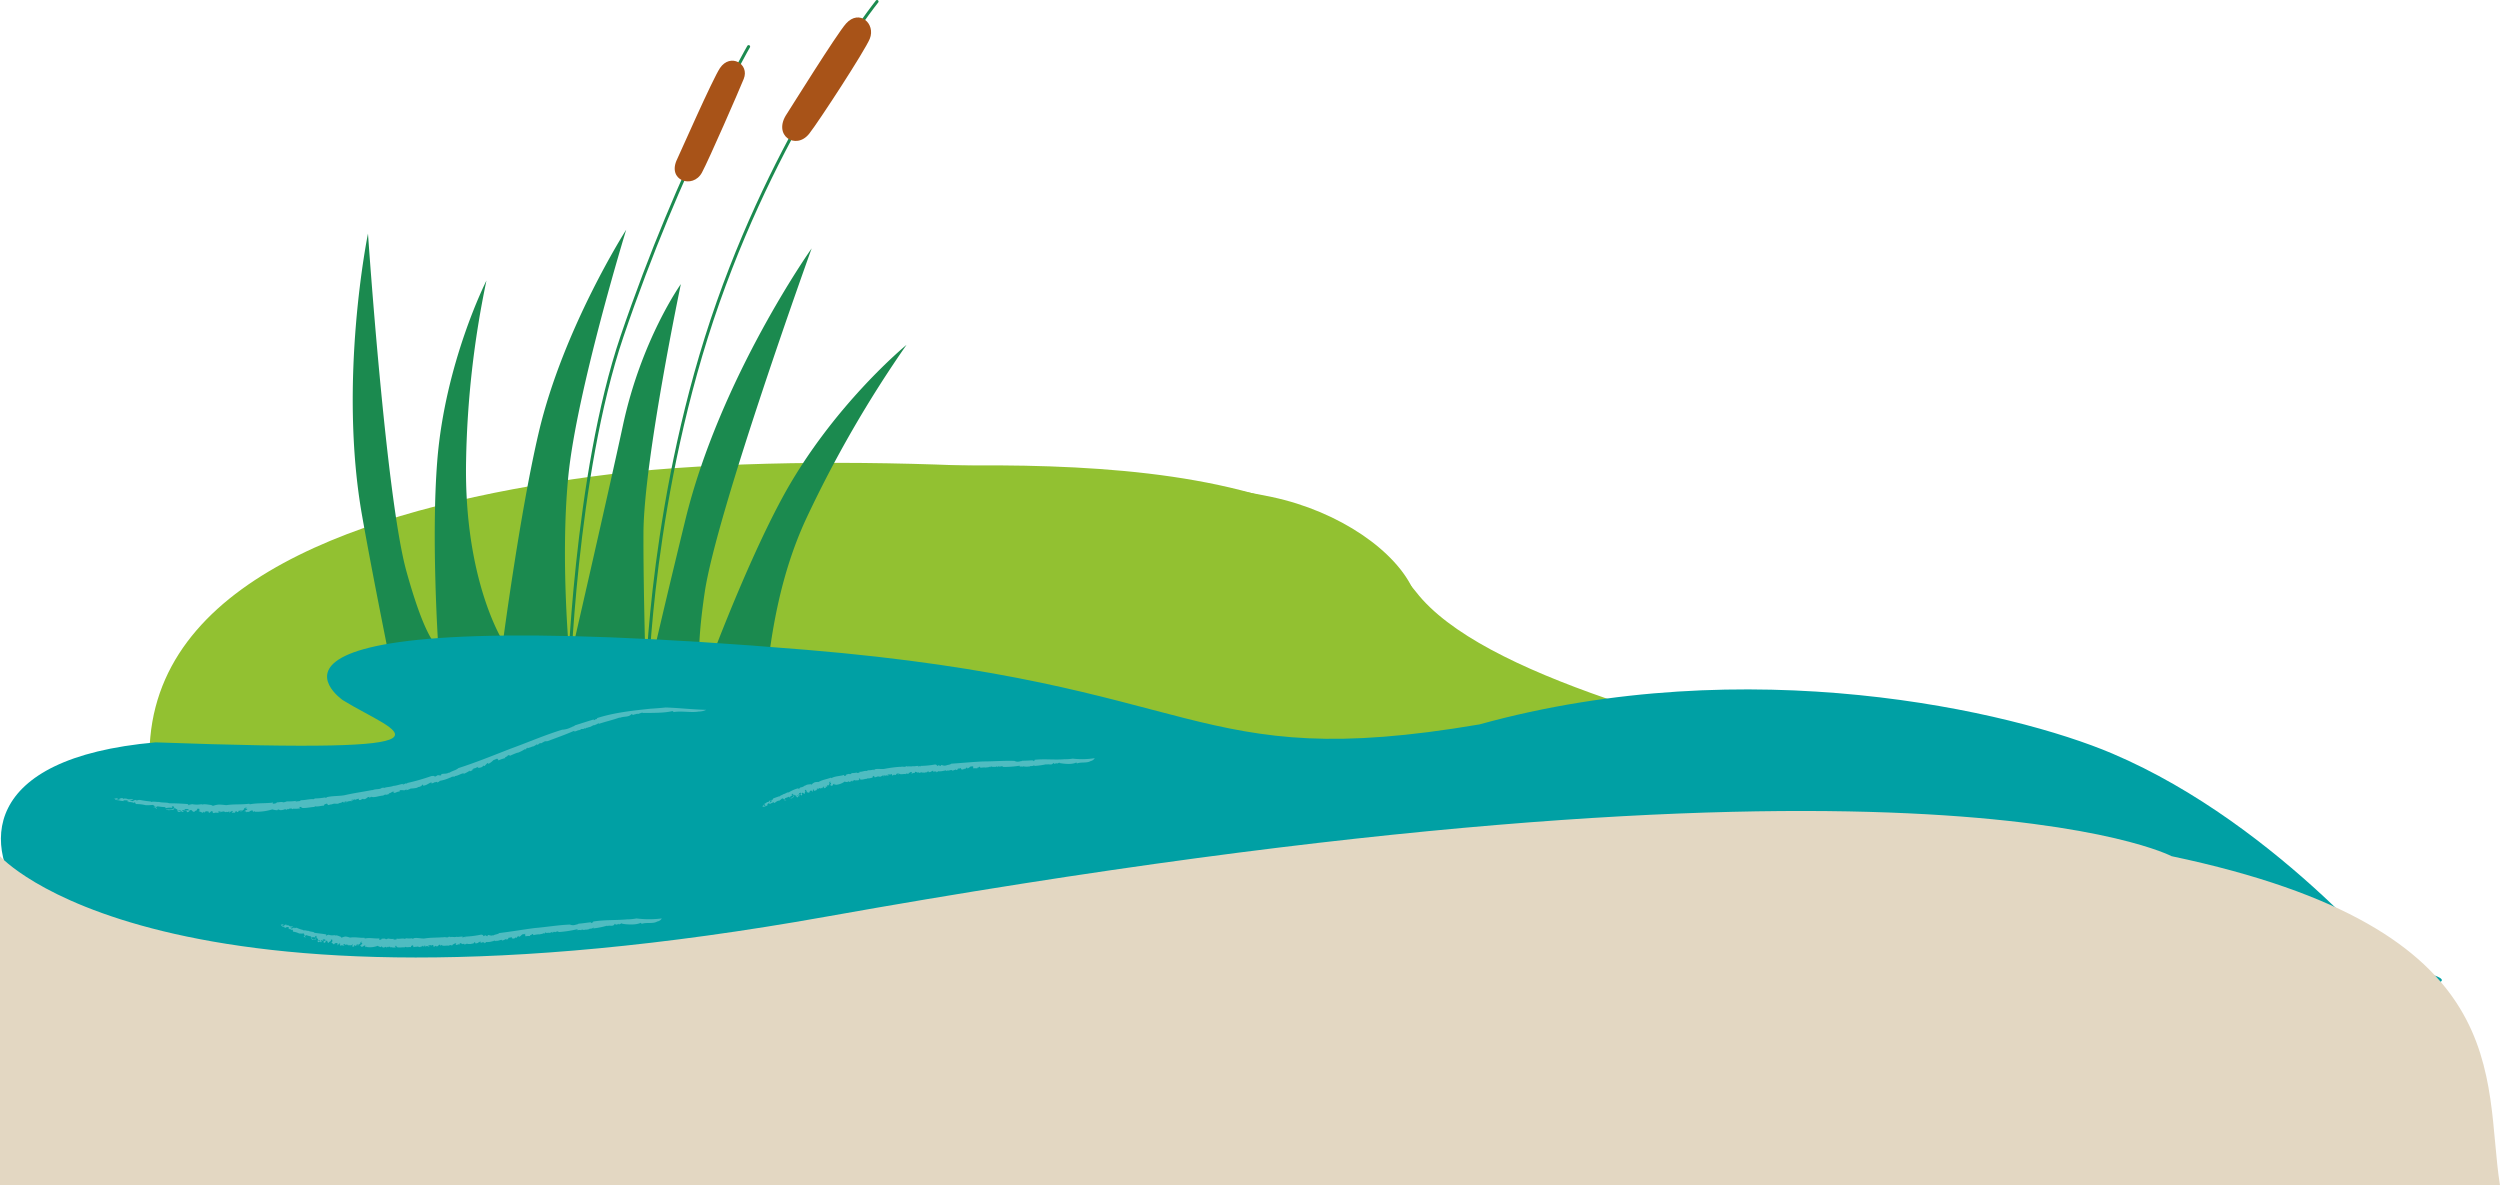 <svg xmlns="http://www.w3.org/2000/svg" viewBox="0 0 948 449.51"><defs><style>.cls-1{fill:#92c131;}.cls-2{fill:none;stroke:#1b8a4f;stroke-linecap:round;stroke-width:1.14px;}.cls-3{fill:#a85318;}.cls-4{fill:#1b8a4f;}.cls-5{fill:#00a0a4;}.cls-5,.cls-7{fill-rule:evenodd;}.cls-6{fill:#4fbcc1;}.cls-7{fill:#e3d7c2;}</style></defs><title>piso</title><g id="Layer_2" data-name="Layer 2"><g id="Layer_1-2" data-name="Layer 1"><path class="cls-1" d="M852.48,348.91C870,309.36,586,287.51,537,224.51s-182.37-46.37-265.58-45.23S246.71,260.64,139,264.05s-67,47.81,5.6,60.35S402.47,352,521.05,348.19,835,388.45,852.48,348.91Z"/><path class="cls-1" d="M57,279.52c-5.85,63,63.59,98.84,115,112.3S368.17,356.32,424,350.5s1.64-81.45,73.53-91.26,36.07-59.91-15.21-70.77-178.86-18.55-258-7.75S62.86,216.57,57,279.52Z"/><path class="cls-2" d="M215.6,260.28s2.35-80.1,20.28-132.77c22.06-64.83,48-109.84,48-109.84"/><path class="cls-3" d="M256.81,60.27c.75-1.52,13.44-30.36,16.2-34.46,3.93-5.84,11.35-1.6,9,4.14-1.71,4.25-13.2,30.6-15.84,35.5C262.76,71.8,252.72,68.52,256.81,60.27Z"/><path class="cls-2" d="M245.3,259.05s1.51-72.37,27.05-144.58C296.91,45.06,332.58.57,332.58.57"/><path class="cls-3" d="M298.38,43.16c1-1.5,18.89-30.27,22.44-34.23,5.06-5.62,11.32.07,9,5.78-1.87,4.55-19.24,31.23-22.94,35.95C301.79,57.15,292.79,51.34,298.38,43.16Z"/><path class="cls-4" d="M307.78,94.19s-34.8,49.09-47.93,103.1c-4.54,18.65-10.9,45-14.83,63,14.46-.43,30.37-2,45.51-2,1.89-18.83,5.56-40.78,15.07-61.37a447.93,447.93,0,0,1,38.15-66.15s-28.53,23.39-47.44,58.62c-14.91,27.77-29.56,68.26-29.56,68.26s-4-2.49.45-32.88S307.78,94.19,307.78,94.19Z"/><path class="cls-4" d="M151,266.16c29.63-2.66,60.89-4.88,94-5.88-.49-17.45-1.07-42-1-58.17.11-27.28,14.18-94.38,14.18-94.38s-15,21-22,53.73c-5,23.35-20.1,89.08-20.1,89.08s-3.75-37.79-.57-70,21.94-93.42,21.94-93.42-23.86,37.35-33.13,76.74c-7.07,30-13.58,79.31-13.58,79.31s-14.87-23.06-14-68.44a363.14,363.14,0,0,1,7.72-68.33s-15.75,31-18.67,68.6c-2.32,29.63.41,70.13.41,70.13s-4.37-.65-12.1-28.55-14.56-128-14.56-128-11.39,55.57-2.2,107.17C141.18,217.63,147.9,250.8,151,266.16Z"/><path class="cls-5" d="M130,265.5s-56.17-38.42,175.76-19.09C458,259.09,451,293.41,561,274.7c102-28.23,202-5.11,240,11.05,64,27.22,112,87.76,112,87.76,27.5,0,6-6.95-16-6.95s-41.22,4.38-203.5-4.55C563.84,349,556,349.89,438.21,349.89,316.5,361.51,373,403.13,153,403.13,65,392.92,26.79,364,10,342.74S-8,287.45,59,281.5C183.29,286,150.47,278.18,130,265.5Z"/><path class="cls-6" d="M413.59,288.58c-1.44.9-3.56.29-5.18.92-.2.05,0-.44-.42-.29-1.58.72-4.19.49-6.21.14l.11-.12c-.39-.07-.82.35-1.22.32,0-.08.12-.12,0-.22-.08.25-.72.15-.88.34-.16-.09-.16-.27-.37-.38l-.21.29c-.6.68-1.56,0-2.41.39,0-.07.12-.12.05-.18a28.62,28.62,0,0,1-4.7.66c.06-.1.11-.28,0-.38-.06.29-.54.38-1,.46-.21-.29-.71.3-1.21.14l0-.07c-.35.33-.55-.16-.83.23l-.24-.23c-.14.42-.54-.21-.83,0v.09c-.28.11-.44-.1-.7,0l0-.05c-.61.13-1-.1-.95.23-.23-.26.59-.14.24-.51a37.21,37.21,0,0,1-6.15.46c-.24-.13-.39-.16-.44-.28-.2.06-.77.08-.95.25.07,0-.14-.16-.25-.18-.38-.11-.39.37-.81.24.16-.09.21-.19.15-.32a2.91,2.91,0,0,1-1.21.33c.06-.06.16-.09.14-.2-.44.3-.82,0-1.21.16l.14-.2c-.64-.21-.17.4-.73.28.13-.06.08-.13.1-.21-.5.36-1.33.26-1.84.4l0-.08a10.83,10.83,0,0,0-1.75.14c-.23-.08.05-.46-.53-.37,0,.37-1,.18-.63.6a5.37,5.37,0,0,0-1.64,0c.22-.15-.26-.45.15-.5l-.33-.22c0-.15.33,0,.22-.14a5.08,5.08,0,0,1-1,.13c-.38.25-.71.69-1.34.76.29-.15-.19-.41,0-.49l-.84.75c-.21,0-.06-.3-.36-.18,0,.1-.11.16-.2.25s-.86.13-1-.24c-.1-.14.34-.09.1-.21s-.4.14-.78.17v-.05c-.26,0-.74.19-.46.38.18,0-.08-.22.19-.13a1.46,1.46,0,0,1-1,.33c.13-.07.11-.16.15-.28a5.41,5.41,0,0,1-1.62.58c0,.18.2-.33.29-.24-.76-.22-1.51.4-2.15.07.1,0,.07.25.06.21-.36,0-.36-.27-.58-.16,0-.16-.29.06-.53.11s-.07-.06.14-.09a5.57,5.57,0,0,1-2.43.26c0,.1-.45.4-.62.4l0-.24c-.17-.13-.59.05-.64-.15-.36.31,1.44-.32.94-.07-.15-.19-.69.41-.6.08-.35,0-.68.31-1,.11.1,0,.26-.34,0-.3-.5.06-.13.11-.54.22l-.25.11c0,.23-.46,0-.25.24-.08-.19-.73.15-.7-.23l.05-.29c-.22,0-.33.33-.49.47l-.09-.13c0,.46-.53,0-.75.35-.47-.12-1.17.06-1.41-.22a1.77,1.77,0,0,1-1.05.28c.07-.06.18-.07.2-.17-.26-.11-.32,0-.54.1.05-.07-.53-.23-.82-.37-.34.16-.19.4-.21.55-.36-.42-1,.37-1.4,0,.12-.07.49-.27.19-.35-.37-.43-.61.38-1.15.2l.17.36c-.25-.21-.73.27-.72-.11-.16.14-.62-.08-.52.28-.88-.24-2,.34-2.63-.26-.11.06-.42,0-.34.21s.26-.16.35,0a.15.15,0,0,0-.12.17c-.27-.06-.48-.06-.27-.39-.61-.17-.52.68-1.28.61,0-.15,0-.2-.26-.15l-.38.3c-.49,0-.32-.32-.36-.56-.25.07-.57.09-.66.3l-.35-.28c.26.2-.19.17-.3.24l.11-.07c-.06-.11-.35,0-.49,0,.06.15.37.18.54.21-.11.13-.32.12-.47.27,0-.25-.44-.12-.65-.13s-.23.24-.3.24-.38,0-.23-.17.2.1.31,0c-.17-.08-.18-.31-.48-.11s.14.48-.34.37c.11-.08.11-.18.19-.27l-.45-.08,0,.22c-.07-.05,0-.07-.06-.1-.09.25-.64.15-.69.42-.21,0-.48-.11-.69-.11l0,0a.82.82,0,0,0-.78.19v-.05a.89.89,0,0,0-.6.23c-.37-.12-.26-.83-.6-.5-.35.06-.47.5-.31.62-.65-.06-1.3.41-1.94.14-.07.1,0,.16-.18.23-.94,0-1.88.55-2.71.21.25-.13,0-.22-.06-.35-.18.23-.31-.17-.32.18s.07.3.34.34a3.17,3.17,0,0,1-1.7.17c.17.06.07.15,0,.23,0-.34-.45-.32-.72-.14v.2l-.24-.16c-.1.09,0,.44-.37.31L323,296c-.27.22-.65.58-1,.48l-.35-.23c-.14.06-.34.27-.06.31-.62-.05-1,0-1.25-.22a6.65,6.65,0,0,1-3.44,1.27v-.15c-.35-.08-.09.28-.33.22.06-.16-.32-.25-.13-.47-.49,0-.49.39-.75.53,0,.2.19-.18.21.08,0,.07-.65,0-.63.3-.15-.08-.13-.31-.1-.45l-.22.2c-.43-.25.56-.78.08-1.11l-.24.11c-.33-.24.55-.5-.11-.45-.23.21-.33.68,0,.75-.54.22,0,.75-.65.87-.22-.12.47-.16.28-.36-.36-.16-.53.27-.8.25.32,0,.18.39,0,.49-.35-.06.11-.33-.33-.25,0,.19-.37.41,0,.44,0,.41-.48,0-.62.35-.23-.23.23-.71-.29-.73.16.23-.46.49-.08.8a.28.28,0,0,1-.22-.41c-.32-.09-.48.62-.75.15v.28c-.11-.06-.26-.1-.44-.21-.24.05-.62.54-.75.15-.06.06-.6.17-.29.39s.31-.29.63,0c-.35-.23-.46.16-.62.31l-.09-.14c-.09.08-.37.12-.38.29.05-.11,0-.19-.13-.21l0,.26c-.4.26-.26-.36-.67-.16l.26-.28c-.06.06-.29-.1-.47,0,0,.23-.05.52-.06.71-.21.17-.21-.19-.36.1L308,300c0-.09-.35-.28-.68-.16s-.38.53,0,.54c-.16.06-.45,0-.38-.19-.34.19.14.21-.13.44-.19-.1-.68-.16-1-.28l.19-.45-.23.07c.17-.37-.24-.16-.2-.5a.72.72,0,0,0-.44.29c.66.31-.23.79.1,1.17-.56.31-.85-.9-1.19,0,.16.08,0,.49.33.25-.4.07-.06.5-.59.47.25-.28-.56-.31-.19-.71,0,.14.32,0,.38,0-.23-.11-.16-.43-.56-.3-.22.12-.55.23-.4.43s.35-.14.32.16c-.44.23-.69-.11-.68.38a.41.41,0,0,1,.55.25l-.3.21v-.17c-.61.06,0,.34-.59.47l-.4-.23c0-.33.84-.13.53-.55-.36.1-.38.34-.75.37l.2-.19c-.13,0-.54-.49-.86,0-.18.23,0,.18.09.35-.52.27-.6.5-.93.67-.1-.35-.63.22-.42-.25.28.11,1-.23,1.09-.62-.39-.29.46-.11.38-.55-.44.17-.61-.21-.81-.42-.13,0-.2.18-.25.24.07.25.22.18.36.42a1.66,1.66,0,0,0-1.08.79c-.23,0-.3-.29-.11-.39a7.8,7.8,0,0,1-1.79.69c.57.22-.57.34-.15.54.35,0,.75.12.68.35-.2,0-.09-.16-.21-.21-.12.3-.55-.17-.6.24.46-.33-.16-.49-.23-.81-.29.31-.1-.21-.49-.05a5.49,5.49,0,0,1-1.08.87c-.72-.08-1.33.6-1.77.85-.33,0-.38-.42-.68-.34s.45.23-.1.32v-.09c-.09.15-1,.23-.79.74l-.1-.41c-.11,0-.13.13-.17.2-.08-.11-.25-.15-.16-.3-.44-.08-.56.34-.86.51l.34.1c-.4.42-.89.41-1.34.73l-.13-.2-.21.28a.25.25,0,0,0-.47,0l.43-.87c.3,0-.06.36.21.47s.66-.19.6-.41c-.19.07-.17.12-.26.26-.26-.24,0-.37,0-.61-.09.05-.28.05-.24.14.09-.22.26-.34.56-.51-.13.21.23.11.21.23-.15-.25.1-.48.52-.61.47.14.59-.54,1.09-.7a1.4,1.4,0,0,1-.31.88c.36,0,.3-.16.66-.18a1.09,1.09,0,0,1,.21-.88l.14.17c.27-.26.09-.53.54-.7.77-.29,1.58-.56,2.16-.79l.13.18c.08-.53,1-.58,1.31-.93.84-.12,1.5-.84,2.06-.67a13.48,13.48,0,0,1,3.74-1.61l-.1.36c.15-.29.24.11.46,0-.39-.13.2-.4.3-.63a3.12,3.12,0,0,0,1.88-.85l.1.19c.4-.55,1.21-.43,1.93-.6.11.06.31.21.51.11.25-.44.47-.45,1-.79a6.28,6.28,0,0,1,1.58-.17c1.4-.84,3.09-1,4.63-1.62l.19.2c1.43-.86,3.54-.74,4.83-1.26l0,.43c.46,0,.94-.29.76-.56.46,0,1-.4,1.38-.12.46,0,.49-.29.84-.42a7.47,7.47,0,0,0,2.05-.27h-.21a.17.17,0,0,0,.17.27c.29-.16,1.17-.05.75-.5,1,.15,2-.53,3-.27-.1-.13.12-.18.19-.28a8,8,0,0,0,2.24-.28c.13.05-.16.25.16.23s0-.18.19-.29c1.23-.4,2.62,0,3.76-.21a47.28,47.28,0,0,1,6.15-.79v.1c.62-.43,1.59.27,2.06-.34.17.09.6,0,.51.2.5-.31,1.5.13,2.22-.27l-.19.07c.79.16,1.44-.19,2.27-.06-.08.05-.23.1-.24.2.33.17.7-.48.92,0,.18,0,.11-.25,0-.23a33.58,33.58,0,0,0,5.5-.54c1.34.22.14.81,1.16.4.09.08.05-.19.07-.09.39-.15.66.5.93.23-.13-.29.18-.18.17-.36.82.15,1,.42,1.62.17l0,.15c.72-.47,1.6-.27,2.2-.8,4.12-.27,8.06-.67,12.08-.85,4,0,7.85-.35,11.88-.21a2.53,2.53,0,0,0,2,.17c0,.07-.1.09,0,.15,0-.34.73-.06.81-.38,1.49,0,2.85-.11,4.38-.17-.24.05-.35.33-.06.29l.29-.22,0,.1c.19-.06.4-.23.19-.34,3.81-.44,7.62.1,11.35-.23a15.85,15.85,0,0,0,3.11-.23,30,30,0,0,0,8.36-.18A2.26,2.26,0,0,1,413.59,288.58Z"/><path class="cls-6" d="M249.24,349.43c-1.67,1-4,.22-5.9.89-.23.05,0-.48-.48-.34-1.78.81-4.72.66-7,.3l.12-.15c-.43-.06-.91.43-1.37.4,0-.09.14-.13,0-.25-.08.28-.81.2-1,.41-.2-.09-.2-.31-.45-.41l-.22.33c-.62.81-1.76.13-2.7.6,0-.07.13-.15,0-.2a31.67,31.67,0,0,1-5.25,1.05.39.39,0,0,0,0-.44c0,.34-.58.46-1,.58-.26-.31-.76.39-1.34.26l0-.07c-.36.39-.62-.14-.9.31l-.3-.24c-.11.5-.63-.18-.93.09l0,.11c-.3.14-.5-.07-.78,0l0-.05c-.68.19-1.11,0-1.05.34-.29-.27.65-.21.21-.59a44.35,44.35,0,0,1-6.88,1.07c-.28-.12-.45-.14-.53-.28-.22.1-.85.17-1,.38.08,0-.17-.17-.29-.18-.44-.1-.39.45-.88.34.16-.12.22-.24.13-.37a3.18,3.18,0,0,1-1.32.48c.06-.07.16-.12.13-.23-.46.38-.94,0-1.35.29l.14-.23c-.75-.17-.14.47-.79.38.13-.08.07-.16.08-.25-.52.45-1.47.42-2,.61v-.08a10.66,10.66,0,0,0-2,.31c-.27-.08,0-.53-.65-.38.09.43-1.09.3-.63.74a5.93,5.93,0,0,0-1.85.11c.24-.18-.35-.48.11-.57l-.39-.23c0-.18.37,0,.23-.19a5.15,5.15,0,0,1-1.11.24c-.4.31-.72.84-1.43,1,.31-.2-.25-.45,0-.54l-.87.92c-.24.05-.11-.33-.43-.18,0,.11-.1.19-.19.29s-1,.21-1.13-.21c-.13-.15.38-.12.1-.25-.44.05-.44.19-.87.25l0-.06c-.29,0-.81.26-.47.46.2,0-.11-.25.2-.15a1.57,1.57,0,0,1-1.1.43c.14-.07.11-.19.15-.31a6.25,6.25,0,0,1-1.78.76c0,.2.2-.39.31-.29-.88-.19-1.68.57-2.43.23.11-.05.1.27.09.22-.41,0-.42-.28-.68-.14-.05-.17-.33.08-.59.17s-.08-.08.15-.13a5.68,5.68,0,0,1-2.74.41c0,.12-.49.46-.69.47l0-.28c-.2-.14-.67.08-.73-.14-.39.35,1.62-.41,1.07-.11-.17-.21-.77.49-.68.12-.41,0-.76.37-1.17.16.12,0,.29-.4,0-.35-.56.1-.14.14-.6.27l-.28.13c0,.26-.52,0-.27.27-.09-.2-.82.2-.82-.22l0-.35c-.25.05-.37.39-.54.56l-.1-.15c0,.52-.6,0-.85.42-.53-.13-1.33.1-1.6-.2a1.86,1.86,0,0,1-1.2.32c.09-.05.21-.08.22-.18-.31-.14-.36,0-.61.1,0-.07-.61-.26-.94-.42-.38.17-.22.44-.24.61-.41-.49-1.1.4-1.59,0,.13-.08.55-.28.21-.39-.41-.48-.7.42-1.31.21l.17.41c-.28-.23-.84.31-.81-.13-.18.16-.71-.1-.61.31-1-.28-2.34.35-3-.34-.13.07-.47,0-.4.23.25.22.32-.18.41,0a.2.2,0,0,0-.16.19c-.3-.07-.54-.09-.28-.44-.69-.22-.65.72-1.51.59,0-.17,0-.23-.29-.2l-.46.31c-.55,0-.33-.37-.36-.66-.29.06-.65.06-.78.28l-.37-.35c.27.25-.23.18-.37.26l.13-.07c-.06-.12-.39,0-.56,0,0,.17.39.24.6.28-.15.14-.38.11-.57.27.05-.29-.49-.19-.73-.21s-.28.26-.36.26c0-.15-.44,0-.25-.23.09-.05.22.14.37,0-.18-.1-.18-.36-.54-.16s.1.55-.44.39c.13-.07.15-.19.26-.29l-.49-.14,0,.26c-.06-.07,0-.09-.05-.12-.14.27-.75.12-.85.42-.24,0-.52-.16-.77-.18l.05,0a1,1,0,0,0-.92.15V359a1.33,1.33,0,0,0-.73.19c-.41-.2-.15-1-.59-.65-.4,0-.62.47-.46.63-.73-.17-1.56.24-2.24-.16-.1.1,0,.17-.26.23-1.07-.1-2.28.3-3.11-.21.3-.1,0-.26,0-.4-.26.23-.29-.24-.4.15,0,.23,0,.34.3.44a3.73,3.73,0,0,1-2-.1c.18.11,0,.18-.1.24.06-.37-.41-.43-.77-.32l-.06.23L147,359c-.14.06-.17.46-.52.23l-.1-.24c-.37.17-.91.45-1.3.24l-.31-.34c-.18,0-.48.21-.18.32-.68-.23-1.12-.28-1.31-.57a8.24,8.24,0,0,1-4.33.46L139,359c-.35-.18-.22.29-.47.15.13-.15-.25-.37.07-.54-.51-.23-.71.22-1.07.26-.07.22.3-.11.2.16-.07.08-.71-.25-.83.08-.11-.15,0-.38.11-.51l-.34.13c-.34-.43,1-.61.62-1.13l-.3,0c-.24-.37.82-.32.1-.51-.34.13-.67.58-.41.77-.68,0-.4.76-1.13.66-.17-.22.59,0,.49-.28-.3-.3-.7.09-1,0,.31.15,0,.46-.24.51-.35-.2.28-.29-.23-.38-.11.19-.62.28-.22.45-.25.42-.52-.17-.86.14-.13-.33.64-.65.09-.87,0,.31-.77.33-.53.8-.21-.11-.19-.34,0-.51-.3-.21-.87.46-.88-.14l-.16.29a5.07,5.07,0,0,1-.34-.38c-.28,0-1,.32-.88-.14-.1,0-.74,0-.55.29.37.24.5-.18.65.27-.22-.38-.58,0-.84.08v-.19c-.15.06-.46,0-.58.17.12-.1.09-.22,0-.27l-.21.24c-.58,0,0-.49-.6-.5l.45-.13c-.09,0-.22-.25-.5-.21-.15.23-.39.48-.52.66-.34.05-.09-.29-.44-.1l.49-.22c.08-.08-.19-.45-.58-.51s-.77.32-.38.53c-.21,0-.46-.23-.26-.38-.49,0,0,.27-.43.35-.13-.19-.58-.5-.84-.79l.51-.34-.27-.05c.43-.27-.12-.28.14-.59a.9.9,0,0,0-.62.05c.42.64-.8.65-.76,1.17-.8,0-.18-1.29-1.15-.65.09.16-.37.48.14.4-.46-.13-.45.45-1,.15.47-.13-.31-.58.36-.78-.09.16.31.18.41.15-.15-.22.16-.49-.31-.58-.31,0-.71-.06-.72.21s.45,0,.19.3c-.61,0-.6-.45-1,0a.36.36,0,0,1,.33.52l-.46,0,.14-.18c-.65-.25-.3.32-1,.15l-.2-.44c.24-.27.93.31,1-.22-.43-.11-.65.16-1-.08l.33,0c-.15-.06-.1-.79-.82-.53-.36.08-.13.16-.2.36-.71-.11-1,0-1.43,0,.21-.36-.78-.23-.16-.5a1.39,1.39,0,0,0,1.51.2c-.12-.52.52.2.8-.22-.54-.14-.38-.59-.39-.9-.15-.06-.32,0-.43.06-.14.25,0,.3,0,.58a2.27,2.27,0,0,0-1.64,0,.25.25,0,0,1,.25-.41,9.35,9.35,0,0,1-2.17-.58c.29.56-.8-.09-.63.35.34.2.54.59.26.73-.22-.08.08-.18,0-.3-.38.16-.32-.5-.75-.19.71,0,.33-.5.58-.82-.55.07.11-.24-.36-.36a7.24,7.24,0,0,1-1.74,0,6.79,6.79,0,0,0-2.24-.67c-.22-.27.15-.59-.15-.76s.11.51-.37.14l.08-.05c-.21,0-.91-.62-1.33-.13l.36-.34c-.08-.08-.22,0-.34,0,.06-.13,0-.3.21-.33-.22-.4-.74-.2-1.13-.32l.13.32c-.74,0-1.06-.42-1.72-.55l.14-.22h-.45c.2-.19-.05-.45-.35-.34l1.26-.24c.19.23-.43.18-.39.47s.65.39.85.19c-.2-.1-.24-.06-.45,0,.09-.35.42-.23.69-.39-.12,0-.23-.19-.31-.09a1.63,1.63,0,0,1,.93.09c-.32,0,0,.25-.11.32.17-.28.57-.25,1,0,.17.46,1,.08,1.45.36a2.13,2.13,0,0,1-1.11.37c.27.27.37.12.64.39a1.64,1.64,0,0,1,1-.45l-.07.23c.45,0,.58-.31,1.06-.07a14.19,14.19,0,0,0,2.42.8l-.06.22c.56-.37,1.33.14,1.92.05.79.44,1.95.26,2.28.75,1.57.25,3,.34,4.58.66l-.36.29c.35-.2.14.22.44.22-.26-.32.48-.28.73-.45a3.68,3.68,0,0,0,2.34.13l0,.24c.73-.33,1.43.19,2.22.39.08.11.18.35.43.37a4,4,0,0,1,1.43-.43,6.78,6.78,0,0,1,1.68.42c1.86-.35,3.62.17,5.51.05l.1.29c1.86-.45,4,.15,5.59-.06l-.18.47c.48.16,1.11-.07,1-.41.47.17,1.22-.17,1.5.23.5.11.61-.18,1-.24a5.57,5.57,0,0,0,2.29.09l-.23,0c-.1.11-.13.31.11.34.35-.13,1.29.13.95-.43,1,.33,2.32-.26,3.3.19-.08-.15.17-.19.27-.29a8.42,8.42,0,0,0,2.49,0c.14.08-.21.26.14.28s0-.2.26-.28c1.42-.32,2.89.21,4.18.09,2.29-.39,4.69-.27,6.9-.47l0,.12c.71-.48,1.77.33,2.31-.35.19.09.67,0,.56.23.56-.34,1.67.18,2.49-.25l-.2.07c.88.2,1.61-.19,2.53,0-.09.06-.25.1-.27.22.38.19.78-.53,1,0,.2,0,.12-.29,0-.26a38.46,38.46,0,0,0,6.14-.77c1.52.19.2.9,1.31.4.12.09.05-.22.08-.11.43-.18.78.54,1.06.24-.17-.32.19-.2.18-.41.93.15,1.15.41,1.83.1l0,.18c.77-.58,1.78-.41,2.4-1,4.6-.54,9-1.33,13.46-1.9,4.46-.37,8.78-1.13,13.34-1.32a3,3,0,0,0,2.35,0c0,.07-.1.1,0,.16,0-.38.82-.13.87-.49,1.69-.11,3.2-.39,4.94-.57-.27.07-.37.39,0,.34l.31-.27.06.1c.21-.08.44-.29.19-.39,4.3-.75,8.68-.44,12.94-.85a18.27,18.27,0,0,0,3.56-.35,38.24,38.24,0,0,0,9.62,0A2.45,2.45,0,0,1,249.24,349.43Z"/><path class="cls-6" d="M264.93,269.82c-2.82.5-6.41-.31-9.44.19-.36,0,.08-.43-.72-.32-2.92.71-7.5.64-11.14.67l.2-.15c-.7,0-1.45.49-2.17.57,0-.08.2-.15,0-.23-.13.27-1.26.33-1.53.55-.3-.05-.32-.23-.7-.28l-.35.34c-1,.81-2.75.42-4.18,1.11.05-.08.2-.16.05-.19-2.34.88-5.37,1.56-8,2.45.08-.13.11-.32-.08-.38,0,.32-.85.58-1.52.87-.44-.18-1.12.62-2,.72l0-.08c-.49.48-1,.11-1.33.61l-.49-.1c-.1.49-1,.06-1.39.44l.05.07c-.43.25-.77.14-1.17.35l-.06,0c-1,.45-1.68.44-1.51.74-.48-.13.94-.45.22-.62-3.26,1.43-6.72,2.65-10.08,3.91-.44,0-.7.08-.84,0a8.81,8.81,0,0,0-1.46.79c.11-.05-.29-.07-.48,0-.67.11-.5.58-1.24.7.23-.19.27-.31.12-.39a7.91,7.91,0,0,1-1.86,1.05c.07-.1.23-.19.15-.27-.6.54-1.38.46-1.93.87l.15-.26c-1.14.18-.12.48-1.09.7.19-.14.08-.18.08-.26a16,16,0,0,1-2.88,1.48v-.09a28.91,28.91,0,0,0-2.83,1.18c-.41.06-.09-.47-1-.05.2.33-1.58.76-.81.94a14.64,14.64,0,0,0-2.73.93c.32-.27-.61-.28.07-.56l-.62,0c0-.17.56-.15.3-.27a12,12,0,0,1-1.61.71,6.55,6.55,0,0,1-2,1.46c.42-.32-.47-.29-.16-.47l-1.15,1.18c-.34.14-.2-.24-.66,0,.07.09-.12.22-.23.35s-1.42.58-1.72.28c-.23-.09.53-.26.09-.26-.64.22-.62.35-1.27.57l0-.05c-.45.09-1.2.56-.65.6.3-.09-.21-.17.28-.21a4.06,4.06,0,0,1-1.6.82c.2-.13.13-.22.18-.34a12.67,12.67,0,0,1-2.59,1.36c.06.17.25-.41.43-.37-1.36.15-2.47,1.11-3.65,1.09.16-.07.18.22.16.17-.62.17-.69-.09-1,.13-.11-.13-.49.2-.88.36-.16.17-.13,0,.22-.16a15.15,15.15,0,0,1-4.12,1.33c.07.09-.67.57-1,.65l0-.25c-.33-.06-1,.3-1.13.13-.55.45,2.41-.94,1.62-.49-.3-.12-1.09.7-1,.35-.61.18-1.1.61-1.77.55.18,0,.39-.44-.11-.29-.86.26-.2.17-.89.43l-.42.21c0,.23-.79.18-.38.34-.17-.16-1.23.44-1.26.06v-.32c-.37.12-.51.47-.77.67-.05,0-.17,0-.17-.1.09.46-.92.2-1.25.66a11.44,11.44,0,0,1-2.49.31,5.15,5.15,0,0,1-1.8.65c.12-.08.31-.13.32-.24-.48,0-.55.12-.94.29a7.87,7.87,0,0,0-1.49-.09c-.57.27-.28.46-.3.62-.69-.31-1.65.67-2.47.42.19-.11.83-.41.29-.4-.69-.31-1,.58-2,.57l.32.31c-.46-.13-1.27.5-1.29.11-.26.19-1.1.1-.9.43-1.57,0-3.58.93-4.66.45-.21.1-.76.14-.6.3.4.13.47-.23.63-.13-.19.05-.21.16-.22.21-.49,0-.86,0-.5-.33-1.09,0-.91.8-2.27.9,0-.16-.08-.2-.46-.11l-.71.39c-.87.1-.56-.25-.63-.5-.46.12-1,.2-1.18.42l-.63-.23c.46.16-.35.22-.55.31l.2-.09c-.1-.09-.62.06-.88.13.1.14.65.12,1,.12-.21.14-.58.18-.86.36,0-.26-.79-.05-1.15,0s-.43.3-.55.31-.69.08-.4-.15c.13-.06.35.08.57-.06-.3-.05-.31-.28-.86,0-.4.18.21.47-.65.43.21-.09.22-.2.38-.31l-.8,0,0,.23c-.12,0,0-.07-.1-.1-.19.27-1.16.25-1.29.53a8.27,8.27,0,0,1-1.22,0l.07,0a2.43,2.43,0,0,0-1.41.3v-.06a3.57,3.57,0,0,0-1.12.29c-.66-.09-.35-.82-1-.45-.62.09-.93.54-.65.65-1.16,0-2.41.49-3.52.26-.15.11,0,.15-.37.25-1.69.1-3.52.6-4.92.29.48-.14,0-.23,0-.36-.38.24-.51-.17-.61.19.07.2,0,.31.52.35a10.44,10.44,0,0,1-3.1.17c.29.07.08.14-.13.23,0-.34-.71-.32-1.26-.17l-.07.2-.38-.18c-.21.08-.2.44-.77.28a.37.37,0,0,0-.19-.2,4.15,4.15,0,0,1-2,.4l-.54-.26c-.27.05-.7.25-.22.3a6.55,6.55,0,0,1-2.15-.32,20.44,20.44,0,0,1-6.67.89l.06-.15c-.59-.12-.29.26-.7.18.19-.15-.46-.29,0-.49-.84-.13-1.06.3-1.6.38-.08.2.43-.14.34.12-.09.07-1.16-.12-1.28.18-.21-.11-.06-.33,0-.46l-.51.16c-.63-.33,1.4-.66.73-1.08l-.47.07c-.45-.3,1.22-.39,0-.46-.5.16-.92.61-.47.72-1.06.11-.47.73-1.62.73-.31-.17.91-.06.69-.3-.54-.22-1.07.14-1.55.06.54.11.09.42-.25.47-.59-.14.37-.28-.46-.31-.13.17-.89.3-.23.41-.3.39-.86-.1-1.31.2-.27-.28.84-.64-.06-.77.14.26-1.12.36-.64.75-.36-.08-.4-.28-.13-.44-.5-.16-1.23.48-1.39-.05l-.18.27c-.16-.09-.38-.15-.64-.3-.44,0-1.45.35-1.39,0-.14,0-1.17,0-.78.28.63.19.73-.18,1.08.2-.44-.32-.92,0-1.29.11l-.06-.15c-.22.05-.72,0-.86.17.17-.09.09-.19-.09-.23l-.24.23c-.89.1-.19-.42-1.06-.38l.66-.16c-.14,0-.43-.2-.85-.14-.17.22-.48.47-.63.64-.48.08-.21-.26-.69,0l.63-.24c.1-.08-.41-.38-1.06-.39-.41.06-1.07.36-.43.5-.33,0-.78-.16-.51-.31-.75.05.08.24-.57.36-.25-.16-1-.41-1.52-.65l.68-.32-.44,0c.58-.27-.27-.24.07-.54a2.4,2.4,0,0,0-1,.09c.84.54-1,.62-.81,1.09-1.21.05-.66-1.14-2-.5.19.13-.43.44.35.35-.74-.1-.55.42-1.42.19.67-.15-.67-.5.3-.71-.08.14.52.14.66.1-.29-.19.1-.44-.67-.49-.47,0-1.11,0-1,.24s.72,0,.4.25c-.94.05-1.06-.36-1.49.06.59,0,.71.29.69.46l-.69.06.15-.17c-1.09-.21-.36.28-1.42.15l-.47-.38c.28-.27,1.53.25,1.39-.23-.68-.08-.94.14-1.58,0l.5-.06c-.25,0-.43-.68-1.45-.39-.52.1-.15.15-.18.33-1.12,0-1.47.12-2.18.09.18-.34-1.27-.14-.43-.42a3.62,3.62,0,0,0,2.37,0c-.36-.45.87.12,1.14-.28-.88-.08-.8-.48-.91-.75a1.69,1.69,0,0,0-.64.08c-.14.24.19.26.18.52a5.82,5.82,0,0,0-2.53.11c-.31-.15-.18-.39.21-.38a23.69,23.69,0,0,1-3.53-.38c.67.48-1.26,0-.81.36.58.15,1.07.49.71.63-.37-.07,0-.18-.11-.27-.5.17-.69-.44-1.2-.14,1.09,0,.27-.47.52-.77-.8.11.06-.21-.7-.3a18.79,18.79,0,0,1-2.63.12,15.14,15.14,0,0,0-3.67-.44c-.47-.21-.08-.54-.61-.66s.41.44-.51.16l.1-.06c-.3,0-1.68-.45-2.05,0l.36-.35a1,1,0,0,0-.51,0c0-.13-.17-.26.13-.32-.53-.33-1.22-.11-1.86-.19l.37.29c-1.12,0-1.79-.31-2.85-.37l.07-.22-.64.05c.19-.2-.35-.42-.71-.28l1.71-.32c.42.19-.54.19-.3.46a1.6,1.6,0,0,0,1.38.1,1.43,1.43,0,0,0-.69,0c-.07-.33.49-.25.81-.41-.2,0-.45-.15-.51-.06a3.83,3.83,0,0,1,1.43,0c-.45.06.19.23,0,.29.09-.27.71-.27,1.48-.09.51.39,1.51,0,2.4.18a3.62,3.62,0,0,1-1.49.44c.55.21.63.07,1.18.28a2.29,2.29,0,0,1,1.33-.5v.21c.69,0,.74-.32,1.58-.16,1.45.29,3,.46,4.08.58l0,.21c.69-.38,2.1,0,3-.06,1.4.35,3.13.11,3.82.51,2.55,0,4.78.11,7.4.31l-.47.28c.48-.19.29.19.75.17-.51-.27.67-.28,1-.44a10.09,10.09,0,0,0,3.72,0l0,.2c1.07-.34,2.3,0,3.6.13a1.24,1.24,0,0,0,.77.29,7.71,7.71,0,0,1,2.14-.46,25.92,25.92,0,0,1,2.75.23c2.85-.46,5.77-.14,8.72-.55l.22.23c2.84-.58,6.4-.28,8.84-.69l-.2.43c.78.08,1.75-.21,1.53-.5.78.09,1.9-.32,2.42,0,.79,0,1-.26,1.6-.36a18.58,18.58,0,0,0,3.63-.23h-.37c-.16.1-.15.28.22.28.54-.16,2-.06,1.44-.51,1.61.13,3.65-.56,5.23-.35-.15-.12.23-.18.38-.3a20.54,20.54,0,0,0,3.93-.41c.24,0-.31.27.26.21.32-.09,0-.18.37-.31,2.19-.5,4.55-.35,6.56-.7,3.54-.82,7.29-1.34,10.68-2v.1c1-.6,2.77-.17,3.53-.91.29,0,1-.16.89.07.83-.46,2.6-.32,3.8-.94l-.31.13c1.38-.08,2.45-.63,3.9-.79-.14.08-.38.17-.38.27.59.05,1.13-.71,1.57-.32.31-.08.15-.28,0-.22a80.37,80.37,0,0,0,9.29-2.65c2.33-.35.41.74,2.05-.11.18.05,0-.2.1-.11.63-.33,1.25.21,1.63-.17-.3-.23.25-.24.21-.42,1.44-.2,1.81,0,2.79-.57l0,.17c1.09-.79,2.63-1,3.5-1.82,6.85-2.21,13.18-4.8,19.71-7.34,6.53-2.36,12.77-5.1,19.63-7.22a8.11,8.11,0,0,0,3.55-1c0,.09-.15.14,0,.16,0-.35,1.22-.45,1.25-.8,2.54-.79,4.87-1.57,7.5-2.34-.41.15-.52.46,0,.3l.45-.34.12.06c.32-.14.65-.4.25-.41,6.6-2.14,13.58-2.87,20.42-3.6,1.64-.09,3.95-.28,5.74-.46,5.31.17,10,.77,15.33.89C267.93,269,267.11,269.77,264.93,269.82Z"/><path class="cls-7" d="M823.47,324.67s-96.4-51-510.15,22.92C60.25,392.82,0,324.67,0,324.67V449.51H948C941.51,408.73,955.27,352.44,823.47,324.67Z"/></g></g></svg>